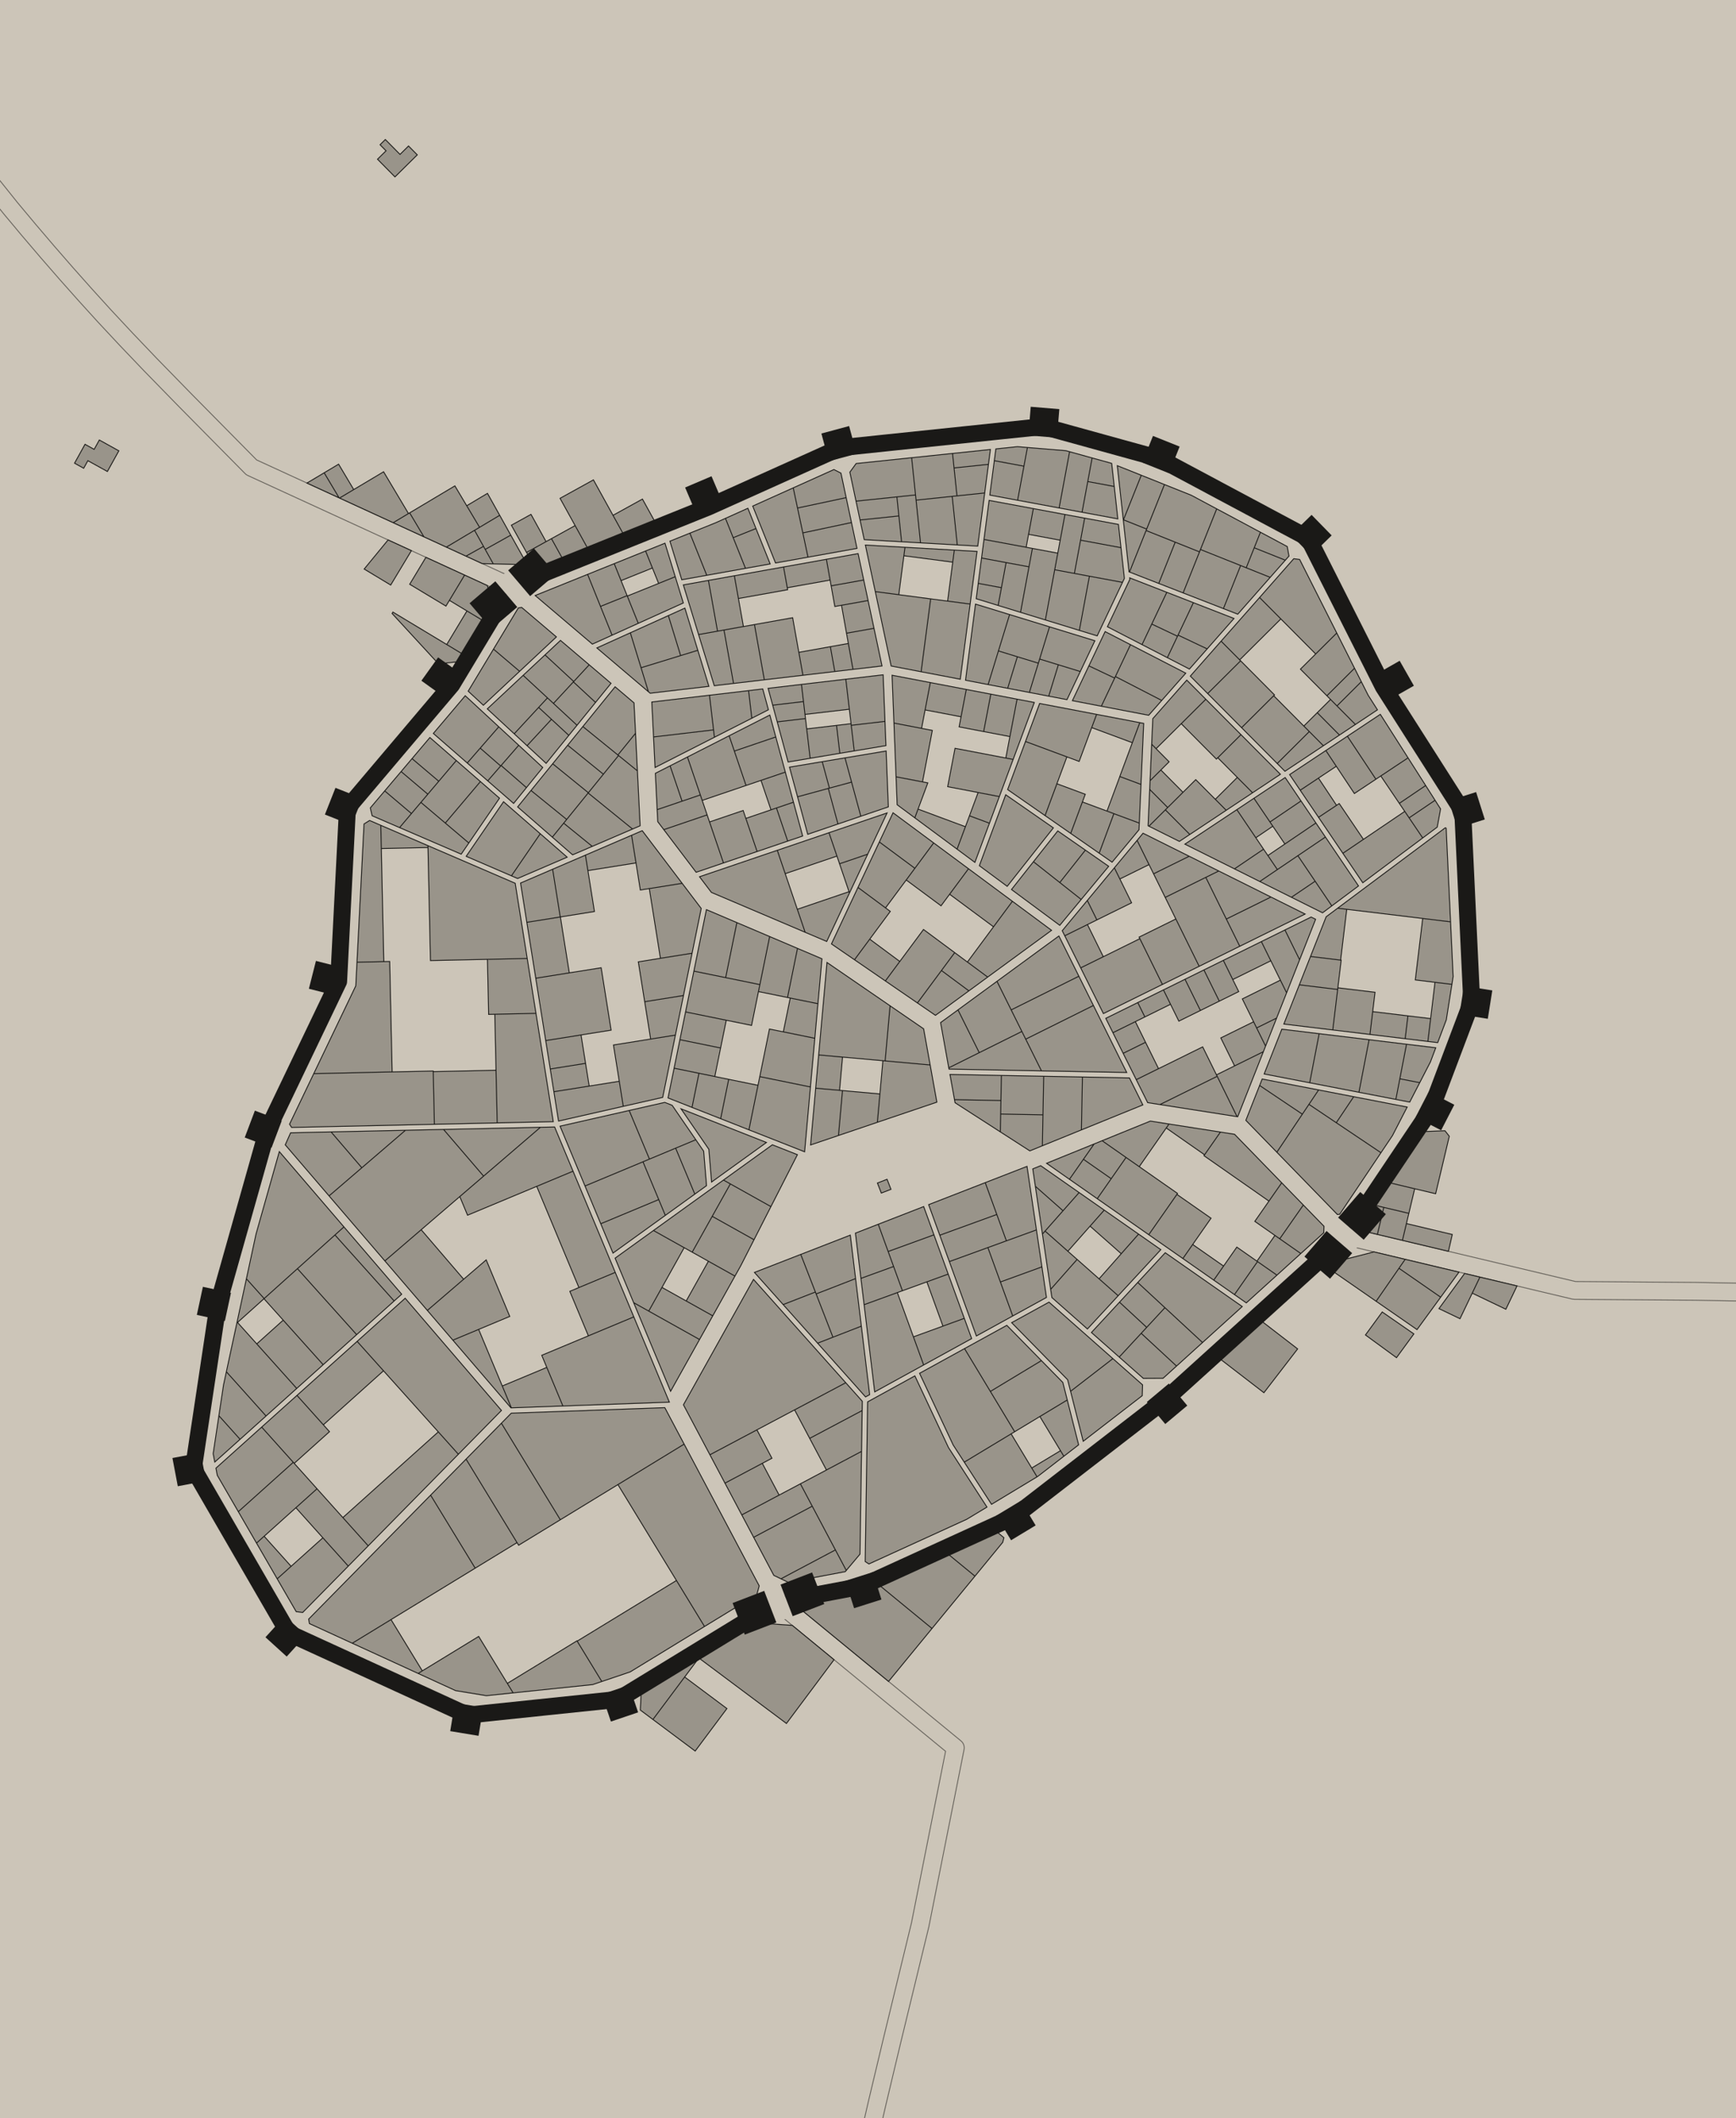 <svg width="194.966" height="237.804" xmlns="http://www.w3.org/2000/svg"><style><![CDATA[@import url("https://fonts.googleapis.com/css?family=Archivo+Narrow:700i");]]><![CDATA[@import url("https://fonts.googleapis.com/css?family=Archivo+Narrow:700");]]></style><rect x="0" y="0" width="194.966" height="237.804" id="background" fill="#CCC5B8"/><g id="map" transform="translate(97.483 118.902)"><g fill="none"><polyline points="-10.123,60.953 9.808,77.317 5.859,97.185 2.668,110.326 1.052,117.101 -0.053,121.891 -1.002,126.156 -1.793,129.897 -2.547,133.598 -3.262,137.262 -3.938,140.887 -4.576,144.473 -5.216,147.962 -5.856,151.353 -6.498,154.646 -7.141,157.841 -7.785,160.939 -8.43,163.938 -9.076,166.84 -9.723,169.644 -10.309,172.582 -10.832,175.652 -11.294,178.856 -11.694,182.194 -12.032,185.664 -12.307,189.268 -12.521,193.005 -12.673,196.876 -12.878,200.837 -13.135,204.888 -13.444,209.029 -13.806,213.261 -14.22,217.583 -14.687,221.995 -15.207,226.498 -15.779,231.091 -16.841,235.54 -18.394,239.845 -20.438,244.007 -22.973,248.024 -25.998,251.898 -29.514,255.628 -33.521,259.214 -38.018,262.656 -42.137,266.723 -45.878,271.414 -49.24,276.729 -52.224,282.669 -55.013,290.288 -57.607,299.586 -60.559,313.728 -65.521,342.205" stroke="#67635C" stroke-width="2.1" stroke-linejoin="round" stroke-linecap="butt"/><polyline points="-10.123,60.953 9.808,77.317 5.859,97.185 2.668,110.326 1.052,117.101 -0.053,121.891 -1.002,126.156 -1.793,129.897 -2.547,133.598 -3.262,137.262 -3.938,140.887 -4.576,144.473 -5.216,147.962 -5.856,151.353 -6.498,154.646 -7.141,157.841 -7.785,160.939 -8.43,163.938 -9.076,166.84 -9.723,169.644 -10.309,172.582 -10.832,175.652 -11.294,178.856 -11.694,182.194 -12.032,185.664 -12.307,189.268 -12.521,193.005 -12.673,196.876 -12.878,200.837 -13.135,204.888 -13.444,209.029 -13.806,213.261 -14.22,217.583 -14.687,221.995 -15.207,226.498 -15.779,231.091 -16.841,235.54 -18.394,239.845 -20.438,244.007 -22.973,248.024 -25.998,251.898 -29.514,255.628 -33.521,259.214 -38.018,262.656 -42.137,266.723 -45.878,271.414 -49.24,276.729 -52.224,282.669 -55.013,290.288 -57.607,299.586 -60.559,313.728 -65.521,342.205" stroke="#CCC5B8" stroke-width="1.9" stroke-linejoin="round" stroke-linecap="round"/></g><g fill="none"><polyline points="-40.106,-53.05 -69.24,-66.431 -76.716,-73.997 -80.575,-77.95 -83.309,-80.813 -85.748,-83.425 -87.893,-85.786 -90.021,-88.178 -92.13,-90.6 -94.223,-93.052 -96.297,-95.533 -98.366,-98.119 -100.428,-100.809 -102.483,-103.603 -104.533,-106.501 -106.576,-109.503 -108.614,-112.609 -110.644,-115.819 -112.669,-119.133 -114.745,-122.382 -116.872,-125.565 -119.051,-128.682 -121.281,-131.734 -123.563,-134.72 -125.895,-137.641 -128.279,-140.496 -130.715,-143.285 -133.155,-146.597 -135.599,-150.431 -138.047,-154.788 -140.5,-159.667 -142.957,-165.068 -145.419,-170.992 -147.884,-177.438 -150.354,-184.406 -153.355,-190.87 -156.887,-196.831 -160.95,-202.288 -165.544,-207.241 -171.508,-212.057 -178.842,-216.736 -190.067,-222.38 -212.737,-232.293" stroke="#67635C" stroke-width="2.1" stroke-linejoin="round" stroke-linecap="butt"/><polyline points="-40.106,-53.05 -69.24,-66.431 -76.716,-73.997 -80.575,-77.95 -83.309,-80.813 -85.748,-83.425 -87.893,-85.786 -90.021,-88.178 -92.13,-90.6 -94.223,-93.052 -96.297,-95.533 -98.366,-98.119 -100.428,-100.809 -102.483,-103.603 -104.533,-106.501 -106.576,-109.503 -108.614,-112.609 -110.644,-115.819 -112.669,-119.133 -114.745,-122.382 -116.872,-125.565 -119.051,-128.682 -121.281,-131.734 -123.563,-134.72 -125.895,-137.641 -128.279,-140.496 -130.715,-143.285 -133.155,-146.597 -135.599,-150.431 -138.047,-154.788 -140.5,-159.667 -142.957,-165.068 -145.419,-170.992 -147.884,-177.438 -150.354,-184.406 -153.355,-190.87 -156.887,-196.831 -160.95,-202.288 -165.544,-207.241 -171.508,-212.057 -178.842,-216.736 -190.067,-222.38 -212.737,-232.293" stroke="#CCC5B8" stroke-width="1.9" stroke-linejoin="round" stroke-linecap="round"/></g><g fill="none"><polyline points="53.678,19.869 79.336,25.97 92.931,26.07 99.957,26.195 104.945,26.376 109.406,26.627 113.341,26.946 117.251,27.337 121.138,27.801 125.002,28.337 128.842,28.945 132.493,29.434 135.956,29.804 139.231,30.055 142.318,30.187 145.215,30.2 147.925,30.094 150.446,29.869 152.779,29.524 155.155,29.302 157.576,29.203 160.04,29.226 162.548,29.371 165.1,29.639 167.696,30.03 170.335,30.542 173.019,31.178 175.762,32.157 178.566,33.48 181.429,35.147 184.353,37.158 187.336,39.512 190.38,42.211 193.483,45.253 196.647,48.639 199.938,51.949 203.358,55.183 206.905,58.341 210.58,61.422 214.384,64.428 218.315,67.357 222.374,70.21 226.561,72.987 230.406,76.267 233.907,80.051 237.066,84.339 239.882,89.13 242.356,94.425 244.486,100.223 246.274,106.525 247.719,113.33 249.944,119.179 252.947,124.07 256.73,128.003 261.292,130.98 267.594,132.893 275.634,133.742 288.293,133.209 314.21,130.333" stroke="#67635C" stroke-width="2.1" stroke-linejoin="round" stroke-linecap="butt"/><polyline points="53.678,19.869 79.336,25.97 92.931,26.07 99.957,26.195 104.945,26.376 109.406,26.627 113.341,26.946 117.251,27.337 121.138,27.801 125.002,28.337 128.842,28.945 132.493,29.434 135.956,29.804 139.231,30.055 142.318,30.187 145.215,30.2 147.925,30.094 150.446,29.869 152.779,29.524 155.155,29.302 157.576,29.203 160.04,29.226 162.548,29.371 165.1,29.639 167.696,30.03 170.335,30.542 173.019,31.178 175.762,32.157 178.566,33.48 181.429,35.147 184.353,37.158 187.336,39.512 190.38,42.211 193.483,45.253 196.647,48.639 199.938,51.949 203.358,55.183 206.905,58.341 210.58,61.422 214.384,64.428 218.315,67.357 222.374,70.21 226.561,72.987 230.406,76.267 233.907,80.051 237.066,84.339 239.882,89.13 242.356,94.425 244.486,100.223 246.274,106.525 247.719,113.33 249.944,119.179 252.947,124.07 256.73,128.003 261.292,130.98 267.594,132.893 275.634,133.742 288.293,133.209 314.21,130.333" stroke="#CCC5B8" stroke-width="1.9" stroke-linejoin="round" stroke-linecap="round"/></g><g fill="#99948A" stroke="#1A1917" stroke-width="0.1"><path d="M -2.864,3.535 L 1.338,3.913 L 1.051,7.096 L -3.317,8.576 Z M -3.317,8.576 L -6.448,9.637 L -5.875,3.265 L -2.864,3.535 Z M -3.195,3.506 L -5.875,3.265 L -5.539,-0.467 L -2.86,-0.226 Z M 1.673,0.182 L 6.98,0.659 L 7.734,4.833 L 1.051,7.096 Z M 1.924,0.204 L -5.539,-0.467 L -4.606,-10.848 L 2.48,-5.985 Z M 2.48,-5.985 L 6.247,-3.4 L 6.98,0.659 L 1.924,0.204 Z"/></g><g fill-rule="nonzero" fill="#99948A" stroke="#1A1917" stroke-width="0.1"><path d="M 2.578,14.618 L 1.496,15.039 L 1.058,13.914 L 2.141,13.493 Z"/></g><g fill="#99948A" stroke="#1A1917" stroke-width="0.1"><path d="M -16.554,-1.248 L -17.207,1.953 L -21.776,1.021 L -21.124,-2.18 Z M -21.124,-2.18 L -20.489,-5.296 L -15.919,-4.365 L -16.554,-1.248 Z M -18.983,1.591 L -15.646,2.271 L -16.547,6.69 L -19.764,5.423 Z M -19.764,5.423 L -22.457,4.361 L -21.776,1.021 L -18.983,1.591 Z M -15.646,2.271 L -12.354,2.942 L -13.373,7.941 L -16.547,6.69 Z M -12.155,1.967 L -11.066,-3.376 L -5.974,-2.337 L -6.465,3.127 Z M -6.465,3.127 L -7.119,10.405 L -13.373,7.941 L -12.155,1.967 Z M -12.143,-8.364 L -13.077,-3.785 L -20.489,-5.296 L -19.555,-9.875 Z M -14.726,-15.325 L -11.043,-13.759 L -12.143,-8.364 L -15.985,-9.147 Z M -15.985,-9.147 L -19.555,-9.875 L -18.147,-16.781 L -14.726,-15.325 Z M -8.734,-6.854 L -5.624,-6.22 L -5.974,-2.337 L -9.508,-3.058 Z M -7.917,-12.43 L -5.171,-11.262 L -5.624,-6.22 L -9.041,-6.917 Z M -9.041,-6.917 L -12.303,-7.582 L -11.043,-13.759 L -7.917,-12.43 Z"/></g><g fill="#99948A" stroke="#1A1917" stroke-width="0.1"><path d="M 1.274,-24.377 L 2.813,-27.653 L 7.377,-24.27 L 5.264,-21.42 Z M 5.264,-21.42 L 1.97,-16.976 L -1.126,-19.271 L 1.274,-24.377 Z M 4.292,-20.109 L 7.377,-24.27 L 11.287,-21.372 L 8.203,-17.211 Z M -1.518,-11.155 L -4.105,-12.93 L -1.126,-19.271 L 2.503,-16.581 Z M 3.572,-10.962 L 1.95,-8.774 L -1.518,-11.155 L 0.194,-13.465 Z M 9.166,-18.509 L 11.287,-21.372 L 16.219,-17.717 L 14.097,-14.854 Z M 16.219,-17.717 L 20.615,-14.458 L 13.442,-9.208 L 11.164,-10.897 Z M 5.55,-6.303 L 1.95,-8.774 L 6.233,-14.552 L 9.738,-11.954 Z M 8.249,-9.945 L 9.738,-11.954 L 13.442,-9.208 L 11.33,-7.662 Z M 11.33,-7.662 L 7.575,-4.914 L 5.55,-6.303 L 8.249,-9.945 Z"/></g><g fill="#99948A" stroke="#1A1917" stroke-width="0.1"><path d="M 23.684,-9.304 L 25.317,-6.019 L 17.712,-2.239 L 16.08,-5.523 Z M 16.08,-5.523 L 14.484,-8.732 L 21.438,-13.821 L 23.684,-9.304 Z M 25.317,-6.019 L 29.058,1.505 L 19.482,1.322 L 17.712,-2.239 Z M 10.105,-5.526 L 14.484,-8.732 L 17.282,-3.104 L 12.493,-0.723 Z M 12.493,-0.723 L 9.07,0.979 L 8.153,-4.098 L 10.105,-5.526 Z M 17.282,-3.104 L 19.482,1.322 L 9.096,1.122 L 9.07,0.979 Z"/><path d="M 9.715,4.552 L 9.205,1.724 L 14.982,1.835 L 14.928,4.652 Z M 14.928,4.652 L 14.86,8.17 L 9.778,4.898 L 9.715,4.552 Z M 19.649,6.258 L 19.583,9.73 L 18.174,10.303 L 14.86,8.17 L 14.899,6.167 Z M 14.899,6.167 L 14.982,1.835 L 19.732,1.927 L 19.649,6.258 Z M 23.968,7.948 L 19.583,9.73 L 19.732,1.927 L 24.082,2.01 Z M 24.082,2.01 L 29.359,2.111 L 30.867,5.143 L 23.968,7.948 Z"/></g><g fill="#99948A" stroke="#1A1917" stroke-width="0.1"><path d="M -1.396,24.642 L -0.748,29.982 L -3.937,31.222 L -5.826,26.364 Z M -5.826,26.364 L -7.552,21.926 L -1.989,19.762 L -1.396,24.642 Z M -5.909,26.15 L -3.937,31.222 L -5.66,31.892 L -9.53,27.558 Z M -9.53,27.558 L -12.753,23.949 L -7.552,21.926 L -5.909,26.15 Z M -0.748,29.982 L 0.185,37.672 L -0.274,37.924 L -5.66,31.892 Z"/><path d="M 2.263,21.6 L 1.151,18.541 L 6.253,16.557 L 7.406,19.729 Z M 7.406,19.729 L 9.008,24.136 L 3.865,26.006 L 2.263,21.6 Z M 2.875,23.283 L 3.865,26.006 L -0.437,27.57 L -0.795,24.618 Z M -0.795,24.618 L -1.411,19.538 L 1.151,18.541 L 2.875,23.283 Z M 6.611,25.007 L 9.008,24.136 L 10.815,29.104 L 8.417,29.976 Z M 10.815,29.104 L 11.641,31.376 L 6.249,34.339 L 5.101,31.182 Z M 6.249,34.339 L 0.752,37.36 L -0.437,27.57 L 3.295,26.213 Z"/><path d="M 16.255,28.839 L 12.173,31.083 L 9.136,22.732 L 13.463,21.159 Z M 14.868,25.022 L 13.463,21.159 L 18.917,19.176 L 19.533,23.326 Z M 19.533,23.326 L 20.042,26.758 L 16.255,28.839 L 14.868,25.022 Z M 13.166,13.868 L 17.858,12.044 L 18.917,19.176 L 15.542,20.403 Z M 14.466,17.443 L 15.542,20.403 L 9.136,22.732 L 8.06,19.773 Z M 8.06,19.773 L 6.812,16.34 L 13.166,13.868 L 14.466,17.443 Z"/></g><g fill="#99948A" stroke="#1A1917" stroke-width="0.1"><path d="M -16.234,13.579 L -10.742,9.622 L -7.928,10.731 L -10.903,16.559 Z M -19.745,21.675 L -24.095,19.243 L -16.234,13.579 L -15.461,14.011 Z M -12.8,20.276 L -14.29,23.195 L -14.941,24.36 L -19.745,21.675 L -17.496,17.651 Z M -17.496,17.651 L -15.461,14.011 L -10.903,16.559 L -12.8,20.276 Z M -17.434,28.821 L -18.92,31.48 L -24.625,28.291 L -23.139,25.632 Z M -17.924,22.693 L -14.941,24.36 L -17.434,28.821 L -20.417,27.154 Z M -24.625,28.291 L -26.318,27.345 L -28.403,22.348 L -24.095,19.243 L -20.646,21.171 Z M -18.92,31.48 L -22.169,37.291 L -26.318,27.345 Z"/><path d="M -30.014,18.485 L -31.783,14.245 L -25.271,11.529 L -23.502,15.769 Z M -23.502,15.769 L -22.762,17.544 L -28.64,21.779 L -30.014,18.485 Z M -19.451,15.158 L -22.762,17.544 L -25.271,11.529 L -21.604,9.999 Z M -21.604,9.999 L -19.339,9.054 L -18.456,10.339 L -18.136,14.21 L -19.451,15.158 Z M -26.821,5.768 L -22.825,4.861 L -21.995,5.188 L -19.339,9.054 L -24.545,11.226 Z M -24.545,11.226 L -31.783,14.245 L -34.584,7.531 L -26.821,5.768 Z"/><path d="M -17.871,10.13 L -20.997,5.582 L -11.406,9.361 L -17.568,13.801 Z"/></g><g fill="#99948A" stroke="#1A1917" stroke-width="0.1"><path d="M -36.195,-2.078 L -37.313,-9.081 L -29.969,-10.254 L -28.851,-3.251 Z M -35.685,1.111 L -36.195,-2.078 L -32.23,-2.711 L -31.721,0.478 Z M -31.721,0.478 L -31.313,3.029 L -35.278,3.662 L -35.685,1.111 Z M -27.934,2.49 L -27.485,5.304 L -34.752,6.954 L -35.278,3.662 Z M -21.631,-2.694 L -23.057,4.298 L -27.485,5.304 L -28.585,-1.584 Z M -25.08,-6.443 L -25.795,-10.92 L -19.758,-11.885 L -20.725,-7.138 Z M -20.725,-7.138 L -21.631,-2.694 L -24.41,-2.251 L -25.08,-6.443 Z M -33.547,-9.682 L -37.313,-9.081 L -38.315,-15.356 L -34.549,-15.958 Z M -34.562,-15.956 L -38.315,-15.356 L -39.019,-19.766 L -35.418,-21.315 Z M -35.418,-21.315 L -31.735,-22.899 L -30.724,-16.569 L -34.562,-15.956 Z M -24.562,-19.144 L -20.872,-19.734 L -18.732,-16.915 L -19.758,-11.885 L -23.312,-11.317 Z M -26.551,-25.129 L -25.355,-25.643 L -20.872,-19.734 L -25.57,-18.983 Z M -31.458,-21.162 L -31.735,-22.899 L -26.551,-25.129 L -26.055,-22.024 Z"/></g><g fill="#99948A" stroke="#1A1917" stroke-width="0.1"><path d="M -7.059,-14.238 L -17.589,-18.717 L -18.921,-20.471 L -10.189,-23.441 Z M -2.13,-18.795 L -2.08,-18.65 L -4.637,-13.208 L -7.059,-14.238 L -7.937,-16.82 Z M -9.297,-20.818 L -10.189,-23.441 L -4.381,-25.416 L -3.489,-22.793 Z M -3.195,-21.928 L -4.381,-25.416 L 2.142,-27.635 L -0.035,-23.003 Z M -0.035,-23.003 L -2.08,-18.65 L -3.195,-21.928 Z"/><path d="M -24.084,-36.167 L -24.279,-40.089 L -17.803,-40.85 L -17.346,-36.959 Z M -17.346,-36.959 L -17.248,-36.132 L -23.914,-32.738 L -24.084,-36.167 Z M -13.048,-38.27 L -17.248,-36.132 L -17.803,-40.85 L -13.412,-41.367 Z M -13.412,-41.367 L -11.82,-41.554 L -11.186,-39.218 L -13.048,-38.27 Z"/><path d="M -14.02,-27.908 L -12.454,-23.304 L -16.232,-22.019 L -17.798,-26.623 Z M -12.018,-31.29 L -9.286,-32.219 L -8.369,-28.842 L -10.894,-27.983 Z M -9.018,-24.473 L -12.454,-23.304 L -13.719,-27.022 L -10.282,-28.191 Z M -10.282,-28.191 L -8.369,-28.842 L -7.338,-25.044 L -9.018,-24.473 Z M -10.357,-36.166 L -9.286,-32.219 L -13.698,-30.718 L -15.012,-34.582 Z M -15.012,-34.582 L -15.596,-36.3 L -11.025,-38.627 L -10.357,-36.166 Z M -13.698,-30.718 L -18.621,-29.044 L -20.278,-33.916 L -15.596,-36.3 Z M -18.067,-27.416 L -16.232,-22.019 L -19.303,-20.975 L -22.934,-25.761 Z M -22.227,-32.924 L -20.278,-33.916 L -18.829,-29.655 L -20.879,-28.957 Z M -20.879,-28.957 L -23.679,-28.005 L -23.881,-32.082 L -22.227,-32.924 Z M -18.829,-29.655 L -18.067,-27.416 L -22.934,-25.761 L -23.612,-26.655 L -23.679,-28.005 Z"/><path d="M -4.458,-30.387 L -1.845,-31.097 L -0.805,-27.266 L -3.373,-26.393 Z M -3.373,-26.393 L -6.768,-25.238 L -7.912,-29.449 L -4.458,-30.387 Z M -5.14,-33.39 L -2.584,-33.817 L -1.845,-31.097 L -4.334,-30.421 Z M -4.334,-30.421 L -7.912,-29.449 L -8.815,-32.775 L -5.14,-33.39 Z M -2.584,-33.817 L 2.037,-34.589 L 2.283,-28.316 L -0.805,-27.266 Z"/><path d="M -7.246,-40.139 L -7.021,-38.232 L -10.195,-37.859 L -10.704,-39.732 Z M -10.704,-39.732 L -11.218,-41.625 L -7.472,-42.065 L -7.246,-40.139 Z M -7.021,-38.232 L -6.497,-33.771 L -8.973,-33.357 L -10.195,-37.859 Z M -7.076,-38.695 L -7.472,-42.065 L -2.492,-42.65 L -2.096,-39.281 Z M -3.164,-34.328 L -6.497,-33.771 L -6.885,-37.069 L -3.533,-37.463 Z M -3.533,-37.463 L -1.905,-37.655 L -1.545,-34.599 L -3.164,-34.328 Z M -1.883,-37.471 L -2.492,-42.65 L 1.7,-43.143 L 1.906,-37.916 Z M 1.906,-37.916 L 2.013,-35.193 L -1.545,-34.599 L -1.883,-37.471 Z"/></g><g fill="#99948A" stroke="#1A1917" stroke-width="0.1"><path d="M 6.12,-31.124 L 3.151,-31.692 L 2.914,-37.725 L 7.224,-36.901 Z M 6.016,-37.132 L 2.914,-37.725 L 2.703,-43.094 L 6.999,-42.272 Z M 6.412,-39.202 L 6.999,-42.272 L 11.037,-41.5 L 10.45,-38.43 Z M 16.3,-33.644 L 14.75,-29.474 L 8.95,-30.583 L 9.774,-34.892 Z M 16.74,-40.409 L 18.677,-40.039 L 16.3,-33.644 L 15.477,-33.801 Z M 13.793,-40.973 L 16.74,-40.409 L 15.937,-36.209 L 12.99,-36.773 Z M 12.99,-36.773 L 10.234,-37.3 L 11.037,-41.5 L 13.793,-40.973 Z M 10.94,-26.09 L 10.003,-23.569 L 5.257,-27.086 L 5.622,-28.066 Z M 11.396,-27.317 L 12.367,-29.929 L 14.75,-29.474 L 13.639,-26.483 Z M 13.639,-26.483 L 12.004,-22.085 L 10.003,-23.569 L 11.396,-27.317 Z M 5.257,-27.086 L 3.275,-28.555 L 3.151,-31.692 L 6.716,-31.01 Z"/><path d="M 15.633,-19.396 L 12.506,-21.713 L 15.466,-29.678 L 20.818,-25.96 Z"/><path d="M 23.944,-17.923 L 21.536,-15.02 L 16.115,-19.038 L 18.581,-22.16 Z M 24.414,-23.462 L 27.03,-21.644 L 23.944,-17.923 L 21.539,-19.823 Z M 21.539,-19.823 L 18.581,-22.16 L 21.312,-25.617 L 24.414,-23.462 Z"/><path d="M 19.886,-27.338 L 15.682,-30.258 L 17.689,-35.658 L 22.336,-33.931 Z M 24.399,-29.731 L 22.766,-25.337 L 19.886,-27.338 L 21.215,-30.914 Z M 28.282,-31.721 L 30.659,-30.838 L 30.468,-26.495 L 26.841,-27.843 Z M 25.963,-23.116 L 22.766,-25.337 L 24.079,-28.87 L 27.614,-27.556 Z M 27.614,-27.556 L 30.468,-26.495 L 30.435,-25.749 L 27.414,-22.108 L 25.963,-23.116 Z M 30.524,-37.773 L 30.962,-37.69 L 30.659,-30.838 L 28.276,-31.724 Z M 25.123,-37.217 L 25.675,-38.701 L 30.524,-37.773 L 29.687,-35.521 Z M 23.712,-33.42 L 17.689,-35.658 L 19.275,-39.925 L 25.675,-38.701 Z"/></g><g fill="#99948A" stroke="#1A1917" stroke-width="0.1"><path d="M 41.157,26.439 L 38.831,24.814 L 41.421,21.107 L 43.747,22.732 Z M 43.747,22.732 L 45.927,24.255 L 42.487,27.368 L 41.157,26.439 Z M 45.701,19.795 L 48.609,21.827 L 45.927,24.255 L 43.681,22.686 Z M 46.242,20.173 L 43.441,18.216 L 46.465,13.887 L 48.891,16.382 Z M 48.891,16.382 L 51.211,18.767 L 51.188,19.492 L 48.609,21.827 L 46.242,20.173 Z M 35.362,22.39 L 31.531,19.714 L 34.693,15.188 L 38.524,17.864 Z M 39.934,23.235 L 38.831,24.814 L 35.362,22.39 L 36.465,20.811 Z M 37.729,10.841 L 39.581,8.191 L 41.167,8.439 L 46.465,13.887 L 45.03,15.942 Z M 28.981,11.041 L 34.766,15.083 L 31.531,19.714 L 25.746,15.672 Z M 27.315,13.426 L 25.746,15.672 L 22.625,13.492 L 24.194,11.246 Z M 24.194,11.246 L 25.396,9.526 L 26.291,9.162 L 28.981,11.041 L 27.315,13.426 Z M 22.625,13.492 L 20.056,11.697 L 25.396,9.526 Z M 33.494,7.734 L 33.806,7.287 L 39.581,8.191 L 37.799,10.741 Z M 30.461,12.075 L 26.291,9.162 L 31.711,6.959 L 33.806,7.287 Z"/><path d="M 23.485,22.489 L 28.097,26.566 L 24.643,30.297 L 20.651,26.768 L 20.514,25.85 Z M 20.514,25.85 L 19.592,19.641 L 19.886,19.308 L 23.485,22.489 Z M 30.388,19.647 L 32.886,21.393 L 28.097,26.566 L 25.95,24.668 Z M 24.939,18.753 L 26.531,16.952 L 30.388,19.647 L 28.442,21.849 Z M 22.447,21.572 L 19.886,19.308 L 23.71,14.982 L 26.531,16.952 Z M 18.796,14.277 L 18.506,12.327 L 19.394,11.966 L 23.71,14.982 L 21.905,17.025 Z M 21.905,17.025 L 19.592,19.641 L 18.796,14.277 Z"/><path d="M 28.245,27.289 L 30.292,25.078 L 33.347,27.907 L 31.3,30.118 Z M 31.3,30.118 L 28.213,33.452 L 25.093,30.694 L 28.245,27.289 Z M 30.682,30.785 L 33.347,27.907 L 37.572,31.818 L 34.652,34.461 Z M 34.652,34.461 L 33.136,35.833 L 30.922,35.846 L 28.213,33.452 L 30.682,30.785 Z M 30.292,25.078 L 33.383,21.739 L 42.031,27.781 L 37.572,31.818 Z"/></g><g fill="#99948A" stroke="#1A1917" stroke-width="0.1"><path d="M 41.751,-12.665 L 37.193,-10.417 L 33.378,-18.154 L 37.936,-20.402 Z M 45.256,-18.196 L 49.091,-16.284 L 41.751,-12.665 L 40.243,-15.724 Z M 40.243,-15.724 L 37.936,-20.402 L 39.392,-21.119 L 45.256,-18.196 Z M 36.072,-22.774 L 39.392,-21.119 L 33.378,-18.154 L 32.073,-20.801 Z M 32.073,-20.801 L 30.222,-24.554 L 30.889,-25.358 L 36.072,-22.774 Z M 28.285,-20.221 L 27.668,-21.473 L 30.222,-24.554 L 31.562,-21.837 Z M 24.629,-17.81 L 27.668,-21.473 L 29.603,-17.548 L 25.706,-15.626 Z M 25.706,-15.626 L 22.096,-13.846 L 21.814,-14.414 L 24.629,-17.81 Z M 30.532,-13.519 L 33.065,-8.381 L 26.438,-5.113 L 23.888,-10.242 Z M 26.426,-11.494 L 23.888,-10.242 L 22.096,-13.846 L 24.646,-15.104 Z M 34.573,-15.73 L 37.193,-10.417 L 33.065,-8.381 L 30.445,-13.694 Z"/><path d="M 39.454,-6.504 L 37.331,-5.457 L 35.602,-8.963 L 37.725,-10.01 Z M 37.725,-10.01 L 39.906,-11.085 L 41.635,-7.579 L 39.454,-6.504 Z M 37.331,-5.457 L 34.91,-4.263 L 33.181,-7.769 L 35.602,-8.963 Z M 31.17,-1.887 L 32.63,1.073 L 30.127,2.307 L 28.657,-0.648 Z M 28.657,-0.648 L 27.506,-2.964 L 30.026,-4.206 L 31.17,-1.887 Z M 31.093,-4.732 L 27.506,-2.964 L 26.705,-4.576 L 30.297,-6.347 Z M 30.297,-6.347 L 33.181,-7.769 L 33.977,-6.155 L 31.093,-4.732 Z M 32.786,5.103 L 31.409,4.887 L 30.127,2.307 L 37.587,-1.372 L 39.217,1.932 Z M 39.217,1.932 L 41.449,6.459 L 32.786,5.103 Z M 39.623,-2.376 L 43.305,-4.191 L 44.651,-1.462 L 44.402,-0.83 L 41.171,0.763 Z M 44.402,-0.83 L 41.521,6.47 L 41.449,6.459 L 39.135,1.767 Z M 40.967,-8.933 L 39.906,-11.085 L 44.178,-13.192 L 45.24,-11.039 Z M 43.646,-3.499 L 42.041,-6.756 L 46.314,-8.863 L 47.013,-7.445 L 45.892,-4.607 Z M 45.892,-4.607 L 44.651,-1.462 L 43.646,-3.499 Z M 48.474,-11.15 L 47.013,-7.445 L 44.178,-13.192 L 46.824,-14.497 Z M 46.824,-14.497 L 49.766,-15.948 L 50.269,-15.697 L 48.474,-11.15 Z"/></g><g fill="#99948A" stroke="#1A1917" stroke-width="0.1"><path d="M 9.04,43.615 L 13.359,50.293 L 11.086,51.664 L 0.102,56.679 L -0.315,56.406 L -0.041,38.481 L 5.264,35.565 Z"/><path d="M 27.502,33.625 L 30.838,36.573 L 30.798,37.786 L 24.171,42.905 L 22.751,37.295 Z M 22.751,37.295 L 22.422,35.998 L 16.135,29.59 L 20.329,27.285 L 27.502,33.625 Z"/><path d="M 21.618,43.961 L 21.996,44.586 L 19.068,46.847 L 18.985,46.897 L 18.389,45.909 Z M 19.303,40.125 L 22.378,38.269 L 23.654,43.305 L 21.996,44.586 Z M 18.985,46.897 L 13.873,49.983 L 10.812,45.249 L 16.074,42.073 Z M 19.475,33.85 L 21.881,36.302 L 22.378,38.269 L 16.472,41.833 L 13.743,37.31 Z M 13.743,37.31 L 10.84,32.5 L 15.589,29.89 L 19.475,33.85 Z M 16.472,41.833 L 10.812,45.249 L 9.566,43.323 L 5.791,35.275 L 10.84,32.5 Z"/></g><g fill="#99948A" stroke="#1A1917" stroke-width="0.1"><path d="M -44.973,17.526 L -45.846,15.433 L -36.787,7.656 L -35.196,7.621 L -33.126,12.584 Z M -37.206,14.286 L -33.126,12.584 L -28.386,23.946 L -32.467,25.648 Z M -45.41,24.713 L -49.489,28.215 L -54.26,22.657 L -50.181,19.155 Z M -42.88,22.541 L -40.233,28.888 L -46.623,31.554 L -49.489,28.215 Z M -33.487,26.073 L -28.386,23.946 L -26.302,28.941 L -31.403,31.069 Z M -26.302,28.941 L -22.309,38.513 L -34.266,38.944 L -36.64,33.253 Z M -36.073,34.613 L -34.266,38.944 L -40.051,39.152 L -41.075,36.7 Z M -40.051,39.152 L -40.098,39.154 L -46.623,31.554 L -43.726,30.345 Z M -56.847,12.199 L -60.527,15.358 L -65.448,9.625 L -64.845,8.274 L -60.302,8.174 Z M -60.302,8.174 L -51.945,7.99 L -56.847,12.199 Z M -51.945,7.99 L -47.67,7.896 L -43.171,13.137 L -54.26,22.657 L -60.527,15.358 Z M -47.67,7.896 L -36.787,7.656 L -43.171,13.137 Z"/></g><g fill="#99948A" stroke="#1A1917" stroke-width="0.1"><path d="M -0.656,39.455 L -0.726,44.041 L -4.667,46.13 L -6.549,42.578 Z M -6.549,42.578 L -8.244,39.38 L -2.497,36.334 L -0.64,38.414 L -0.656,39.455 Z M -16.065,47.605 L -17.754,44.42 L -12.477,41.623 L -10.789,44.809 Z M -9.982,48.947 L -14.176,51.17 L -16.065,47.605 L -11.871,45.382 Z M -9.777,58.345 L -10.578,57.96 L -12.844,53.684 L -6.261,50.195 L -3.66,55.103 Z M -3.66,55.103 L -2.44,57.405 L -2.556,57.543 L -8.943,58.746 L -9.777,58.345 Z M -12.844,53.684 L -14.176,51.17 L -7.594,47.681 L -6.261,50.195 Z M -7.594,47.681 L -0.726,44.041 L -0.902,55.579 L -2.44,57.405 Z M -17.754,44.42 L -20.727,38.81 L -12.858,24.733 L -2.497,36.334 Z"/></g><g fill="#99948A" stroke="#1A1917" stroke-width="0.1"><path d="M -48.83,1.338 L -48.698,7.319 L -64.732,7.672 L -64.966,7.309 L -62.247,1.633 Z M -53.443,1.439 L -62.247,1.633 L -57.525,-8.223 L -57.39,-10.878 L -53.717,-10.959 Z M -42.74,-11.201 L -38.275,-11.299 L -37.291,-5.137 L -42.604,-5.02 Z M -41.775,1.251 L -41.645,7.163 L -48.698,7.319 L -48.829,1.406 Z M -41.913,-5.036 L -37.291,-5.137 L -35.348,7.025 L -41.645,7.163 Z M -49.423,-23.964 L -39.623,-19.74 L -38.275,-11.299 L -49.139,-11.06 Z M -54.659,-23.637 L -54.716,-26.246 L -49.423,-23.964 L -49.419,-23.752 Z M -54.379,-10.945 L -57.39,-10.878 L -56.599,-26.401 L -55.975,-26.789 L -54.716,-26.246 Z"/></g><g fill="#99948A" stroke="#1A1917" stroke-width="0.1"><path d="M -54.277,-30.11 L -52.438,-32.283 L -49.435,-29.74 L -51.275,-27.568 Z M -51.275,-27.568 L -52.609,-25.991 L -55.688,-27.319 L -55.895,-28.199 L -54.277,-30.11 Z M -48.205,-31.193 L -49.435,-29.74 L -52.438,-32.283 L -51.208,-33.735 Z M -51.208,-33.735 L -49.204,-36.103 L -46.237,-33.518 L -48.205,-31.193 Z M -44.83,-24.262 L -45.688,-23.008 L -52.609,-25.991 L -50.214,-28.82 Z M -43.529,-31.158 L -41.386,-29.291 L -44.83,-24.262 L -47.473,-26.5 Z M -47.473,-26.5 L -50.214,-28.82 L -46.237,-33.518 L -43.529,-31.158 Z"/><path d="M -40.045,-20.575 L -45.127,-22.766 L -40.931,-28.894 L -36.808,-25.302 Z M -36.808,-25.302 L -33.787,-22.67 L -39.352,-20.276 L -40.045,-20.575 Z"/><path d="M -42.06,-46.027 L -39.273,-50.653 L -38.901,-50.714 L -34.996,-47.397 L -39.126,-43.535 Z M -39.126,-43.535 L -43.197,-39.727 L -44.903,-41.306 L -42.06,-46.027 Z"/><path d="M -39.732,-36.52 L -42.755,-39.318 L -38.731,-43.082 L -35.998,-40.553 Z M -35.547,-38.148 L -33.6,-36.345 L -36.149,-33.204 L -38.29,-35.185 Z M -38.29,-35.185 L -39.732,-36.52 L -36.989,-39.482 L -35.547,-38.148 Z M -36.989,-39.482 L -35.998,-40.553 L -32.679,-37.48 L -33.6,-36.345 Z M -30.599,-40.043 L -32.679,-37.48 L -35.325,-39.93 L -33.088,-42.347 Z M -33.088,-42.347 L -31.311,-44.267 L -28.861,-42.186 L -30.599,-40.043 Z M -36.276,-45.378 L -34.536,-47.006 L -31.311,-44.267 L -33.048,-42.39 Z M -33.048,-42.39 L -35.325,-39.93 L -38.731,-43.082 L -36.276,-45.378 Z"/><path d="M -38.36,-30.48 L -39.8,-28.705 L -42.708,-31.238 L -41.207,-32.961 Z M -41.207,-32.961 L -39.226,-35.234 L -36.528,-32.737 L -38.36,-30.48 Z M -41.253,-32.908 L -42.708,-31.238 L -45.007,-33.242 L -43.553,-34.912 Z M -43.553,-34.912 L -41.466,-37.307 L -39.226,-35.234 L -41.253,-32.908 Z M -45.007,-33.242 L -48.816,-36.561 L -45.233,-40.794 L -41.466,-37.307 Z"/><path d="M -29.719,-31.983 L -31.406,-29.904 L -35.414,-33.157 L -33.728,-35.235 Z M -33.728,-35.235 L -32.025,-37.334 L -28.016,-34.081 L -29.719,-31.983 Z M -37.849,-30.157 L -35.414,-33.157 L -31.406,-29.904 L -33.84,-26.904 Z M -33.84,-26.904 L -35.453,-24.917 L -39.347,-28.31 L -37.849,-30.157 Z M -31.43,-29.875 L -28.016,-34.081 L -25.898,-32.362 L -25.592,-26.194 L -26.443,-25.828 Z M -34.179,-26.487 L -31.43,-29.875 L -26.443,-25.828 L -30.968,-23.882 Z M -30.968,-23.882 L -33.176,-22.933 L -35.453,-24.917 L -34.179,-26.487 Z M -28.088,-34.14 L -32.025,-37.334 L -28.403,-41.797 L -26.277,-39.991 L -26.107,-36.581 Z M -26.107,-36.581 L -25.898,-32.362 L -28.088,-34.14 Z"/></g><g fill="#99948A" stroke="#1A1917" stroke-width="0.1"><path d="M 24.806,-44.147 L 26.63,-47.996 L 29.479,-46.527 L 27.702,-42.775 Z M 27.702,-42.775 L 26.206,-39.617 L 22.955,-40.239 L 24.806,-44.147 Z M 27.784,-42.948 L 29.479,-46.527 L 35.688,-43.326 L 32.989,-40.265 Z M 32.989,-40.265 L 31.522,-38.601 L 26.206,-39.617 L 27.784,-42.948 Z"/><path d="M 30.776,-46.533 L 26.887,-48.539 L 29.409,-53.863 L 29.391,-54.027 L 33.558,-52.406 Z M 31.87,-48.842 L 33.558,-52.406 L 36.544,-51.243 L 34.759,-47.473 Z M 34.759,-47.473 L 33.619,-45.068 L 30.776,-46.533 L 31.87,-48.842 Z M 38.092,-46.053 L 36.097,-43.79 L 33.619,-45.068 L 34.82,-47.603 Z M 34.82,-47.603 L 36.544,-51.243 L 41.103,-49.469 L 38.092,-46.053 Z"/><path d="M 28.692,-60.546 L 28.67,-60.555 L 28,-66.622 L 30.691,-65.547 Z M 30.691,-65.547 L 33.295,-64.506 L 31.297,-59.505 L 28.692,-60.546 Z M 31.297,-59.505 L 29.369,-54.68 L 29.316,-54.7 L 28.67,-60.555 Z M 34.503,-58.035 L 37.231,-56.944 L 35.39,-52.336 L 32.652,-53.402 Z M 32.652,-53.402 L 29.369,-54.68 L 31.232,-59.342 L 34.503,-58.035 Z M 31.232,-59.342 L 33.295,-64.506 L 36.297,-63.307 L 39.162,-61.776 L 37.231,-56.944 Z M 39.917,-50.575 L 35.39,-52.336 L 37.339,-57.213 L 41.849,-55.411 Z M 41.849,-55.411 L 45.171,-54.084 L 41.526,-49.949 L 39.917,-50.575 Z M 46.869,-56.01 L 45.171,-54.084 L 42.478,-55.16 L 43.376,-57.406 Z M 43.376,-57.406 L 44.073,-59.152 L 47.083,-57.543 L 47.277,-56.472 L 46.869,-56.01 Z M 42.478,-55.16 L 37.339,-57.213 L 39.162,-61.776 L 44.073,-59.152 Z"/><path d="M -1.345,-62.638 L -2.038,-65.892 L -1.332,-66.864 L 4.901,-67.515 L 5.338,-63.335 Z M -0.894,-60.522 L -1.345,-62.638 L 3.245,-63.117 L 3.468,-60.978 Z M 3.468,-60.978 L 3.771,-58.08 L -0.424,-58.318 L -0.894,-60.522 Z M 3.245,-63.117 L 5.338,-63.335 L 5.899,-57.959 L 3.771,-58.08 Z M 9.992,-63.232 L 5.398,-62.752 L 4.901,-67.515 L 9.494,-67.995 Z M 13.527,-66.771 L 13.105,-63.557 L 9.992,-63.232 L 9.664,-66.367 Z M 9.664,-66.367 L 9.494,-67.995 L 13.745,-68.439 L 13.527,-66.771 Z M 10.026,-57.724 L 5.899,-57.959 L 5.398,-62.752 L 9.456,-63.176 Z M 9.456,-63.176 L 13.105,-63.557 L 12.323,-57.593 L 10.026,-57.724 Z"/><path d="M 9.693,-57.142 L 12.245,-56.997 L 11.47,-51.087 L 8.942,-51.419 Z M 4.029,-56.509 L 4.154,-57.457 L 9.693,-57.142 L 9.515,-55.789 Z M 3.456,-52.138 L 0.819,-52.484 L -0.295,-57.71 L 4.154,-57.457 Z M 7.038,-51.668 L 11.47,-51.087 L 10.363,-42.647 L 5.965,-43.488 Z M 5.965,-43.488 L 2.599,-44.132 L 0.819,-52.484 L 7.038,-51.668 Z"/><path d="M 18.031,-58.915 L 18.568,-61.802 L 22.121,-61.142 L 21.585,-58.254 Z M 17.761,-57.462 L 13.026,-58.342 L 13.601,-62.725 L 18.568,-61.802 Z M 18.464,-57.332 L 21.315,-56.802 L 19.921,-49.301 L 17.131,-50.157 Z M 12.753,-56.256 L 13.026,-58.342 L 18.464,-57.332 L 18.08,-55.266 Z M 12.379,-53.409 L 12.753,-56.256 L 15.509,-55.743 L 14.985,-52.924 Z M 14.985,-52.924 L 14.615,-50.929 L 12.153,-51.685 L 12.379,-53.409 Z M 15.509,-55.743 L 18.08,-55.266 L 17.131,-50.157 L 14.615,-50.929 Z M 23.18,-54.526 L 20.968,-54.937 L 22.121,-61.142 L 24.333,-60.731 Z M 28.413,-57.416 L 28.794,-53.967 L 28.583,-53.522 L 23.18,-54.526 L 23.873,-58.26 Z M 23.873,-58.26 L 24.333,-60.731 L 28.125,-60.026 L 28.413,-57.416 Z M 23.736,-48.13 L 19.921,-49.301 L 20.968,-54.937 L 24.866,-54.213 Z M 24.866,-54.213 L 28.583,-53.522 L 25.738,-47.515 L 23.736,-48.13 Z"/><path d="M 13.49,-42.049 L 10.953,-42.534 L 12.074,-51.081 L 15.901,-49.907 Z M 16.773,-45.172 L 19.132,-44.448 L 18.124,-41.163 L 15.686,-41.629 Z M 15.686,-41.629 L 13.49,-42.049 L 14.648,-45.824 L 16.773,-45.172 Z M 14.648,-45.824 L 15.901,-49.907 L 20.385,-48.531 L 19.132,-44.448 Z M 19.275,-44.914 L 20.385,-48.531 L 25.479,-46.967 L 23.842,-43.513 Z M 20.297,-40.747 L 18.124,-41.163 L 19.275,-44.914 L 21.378,-44.269 Z M 21.378,-44.269 L 23.842,-43.513 L 22.347,-40.355 L 20.297,-40.747 Z"/><path d="M 27.655,-64.287 L 28.056,-60.649 L 24.04,-61.395 L 24.68,-64.84 Z M 24.68,-64.84 L 25.172,-67.49 L 27.3,-66.902 L 27.369,-66.875 L 27.655,-64.287 Z M 24.04,-61.395 L 21.466,-61.874 L 22.64,-68.19 L 25.172,-67.49 Z M 17.903,-68.664 L 22.22,-68.306 L 22.64,-68.19 L 21.466,-61.874 L 16.802,-62.74 Z M 17.513,-66.565 L 16.802,-62.74 L 13.679,-63.321 L 14.186,-67.183 Z M 14.186,-67.183 L 14.359,-68.503 L 16.785,-68.756 L 17.903,-68.664 L 17.513,-66.565 Z"/></g><g fill="#99948A" stroke="#1A1917" stroke-width="0.1"><path d="M 50.305,-26.507 L 51.372,-24.93 L 45.975,-21.278 L 44.908,-22.855 Z M 45.144,-26.621 L 43.343,-29.281 L 46.851,-31.61 L 48.631,-28.98 Z M 48.631,-28.98 L 50.305,-26.507 L 46.818,-24.147 L 45.144,-26.621 Z M 43.556,-24.853 L 41.422,-28.005 L 43.343,-29.281 L 45.465,-26.145 Z M 41.157,-21.357 L 35.589,-24.132 L 41.422,-28.005 L 44.425,-23.568 Z M 44.425,-23.568 L 45.975,-21.278 L 43.998,-19.94 L 41.157,-21.357 Z M 48.277,-22.836 L 51.372,-24.93 L 55.087,-19.44 L 52.09,-17.202 Z M 47.554,-18.168 L 43.998,-19.94 L 48.277,-22.836 L 50.217,-19.97 Z M 50.217,-19.97 L 52.09,-17.202 L 51.05,-16.425 L 47.554,-18.168 Z"/><path d="M 53.837,-36.248 L 57.538,-38.706 L 60.652,-33.82 L 57.041,-31.422 Z M 51.419,-34.643 L 53.837,-36.248 L 57.041,-31.422 L 54.623,-29.817 Z M 52.623,-28.489 L 50.598,-27.144 L 48.54,-30.184 L 50.592,-31.547 Z M 48.54,-30.184 L 47.351,-31.942 L 51.419,-34.643 L 52.592,-32.875 Z M 60.282,-27.809 L 62.299,-24.828 L 55.568,-19.799 L 53.331,-23.105 Z M 55.642,-24.669 L 53.331,-23.105 L 50.598,-27.144 L 52.923,-28.688 Z M 60.772,-27.084 L 59.671,-28.711 L 62.631,-30.714 L 63.687,-29.057 Z M 63.687,-29.057 L 64.304,-28.09 L 63.93,-26.046 L 62.299,-24.828 L 60.772,-27.084 Z M 59.671,-28.711 L 57.59,-31.787 L 60.652,-33.82 L 62.631,-30.714 Z"/><path d="M 45.956,-33.186 L 41.957,-37.208 L 45.563,-40.794 L 49.562,-36.772 Z M 49.562,-36.772 L 51.144,-35.18 L 46.825,-32.313 L 45.956,-33.186 Z M 50.455,-38.892 L 51.948,-40.376 L 54.74,-37.568 L 52.951,-36.381 Z M 52.951,-36.381 L 51.144,-35.18 L 48.946,-37.391 L 50.455,-38.892 Z M 51.536,-40.791 L 48.565,-43.779 L 52.645,-47.836 L 54.642,-43.88 Z M 55.404,-42.37 L 56.172,-40.849 L 57.215,-39.212 L 54.74,-37.568 L 52.669,-39.651 Z M 52.669,-39.651 L 51.536,-40.791 L 54.642,-43.88 L 55.404,-42.37 Z M 41.848,-44.714 L 45.655,-40.885 L 41.957,-37.208 L 38.15,-41.037 Z M 38.15,-41.037 L 36.199,-42.999 L 39.655,-46.92 L 41.848,-44.714 Z M 41.743,-44.82 L 39.655,-46.92 L 43.977,-51.822 L 46.367,-49.418 Z M 43.977,-51.822 L 47.816,-56.177 L 48.478,-56.092 L 52.645,-47.836 L 50.279,-45.483 Z"/><path d="M 35.179,-37.655 L 37.939,-40.399 L 41.889,-36.426 L 39.129,-33.682 Z M 32.356,-34.848 L 31.859,-35.348 L 31.986,-38.22 L 35.802,-42.548 L 37.939,-40.399 Z M 31.679,-31.254 L 31.859,-35.348 L 33.816,-33.379 Z M 35.379,-29.953 L 33.658,-28.243 L 31.635,-30.278 L 31.679,-31.254 L 32.889,-32.458 Z M 33.658,-28.243 L 31.549,-26.146 L 31.455,-26.193 L 31.635,-30.278 Z M 33.396,-27.982 L 36.808,-31.375 L 40.23,-27.934 L 36.142,-25.22 Z M 36.142,-25.22 L 34.97,-24.441 L 31.549,-26.146 L 33.396,-27.982 Z M 41.477,-31.625 L 43.192,-29.901 L 40.23,-27.934 L 39.004,-29.166 Z M 39.282,-33.834 L 41.889,-36.426 L 46.315,-31.974 L 43.192,-29.901 Z"/></g><g fill="#99948A" stroke="#1A1917" stroke-width="0.1"><path d="M 61.964,2.644 L 60.838,4.827 L 59.282,4.526 L 59.729,2.212 Z M 59.729,2.212 L 60.479,-1.669 L 63.763,-1.273 L 63.16,0.324 L 61.964,2.644 Z M 59.282,4.526 L 55.135,3.725 L 56.276,-2.177 L 60.479,-1.669 Z M 50.669,-2.853 L 56.276,-2.177 L 55.135,3.725 L 49.605,2.657 Z M 49.605,2.657 L 44.491,1.669 L 46.475,-3.359 L 50.669,-2.853 Z"/><path d="M 57.61,10.509 L 52.971,17.423 L 52.716,17.446 L 45.916,10.454 L 49.521,5.081 Z M 54.548,4.223 L 60.552,5.383 L 58.899,8.589 L 57.61,10.509 L 52.59,7.141 Z M 52.59,7.141 L 49.521,5.081 L 50.608,3.462 L 54.548,4.223 Z M 43.981,2.961 L 44.267,2.236 L 50.608,3.462 L 48.781,6.183 Z M 48.781,6.183 L 45.916,10.454 L 42.436,6.876 L 43.981,2.961 Z"/><path d="M 62.298,-15.789 L 65.426,-15.412 L 65.715,-9.263 L 65.577,-8.393 L 61.466,-8.889 Z M 60.637,-4.854 L 63.187,-4.546 L 62.878,-1.984 L 60.328,-2.292 Z M 60.328,-2.292 L 56.372,-2.769 L 56.681,-5.331 L 60.637,-4.854 Z M 63.679,-8.622 L 65.577,-8.393 L 64.946,-4.407 L 63.981,-1.851 L 62.878,-1.984 Z M 53.077,-11.113 L 49.696,-11.521 L 51.455,-15.978 L 52.745,-16.941 L 53.766,-16.818 Z M 48.441,-8.34 L 49.696,-11.521 L 53.142,-11.106 L 52.746,-7.82 Z M 52.746,-7.82 L 52.197,-3.273 L 46.703,-3.936 L 48.441,-8.34 Z M 56.943,-7.502 L 56.372,-2.769 L 52.197,-3.273 L 52.768,-8.006 Z M 52.745,-16.941 L 64.834,-25.972 L 64.931,-25.926 L 65.426,-15.412 Z"/></g><g fill="#99948A" stroke="#1A1917" stroke-width="0.1"><path d="M -7.914,-61.867 L -8.397,-64.132 L -3.829,-66.186 L -3.038,-65.785 L -2.451,-63.031 Z M -7.319,-59.075 L -7.914,-61.867 L -2.451,-63.031 L -1.856,-60.239 Z M -1.856,-60.239 L -1.238,-57.336 L -6.739,-56.351 L -7.319,-59.075 Z M -6.739,-56.351 L -10.385,-55.699 L -12.945,-62.086 L -8.397,-64.132 Z"/><path d="M -13.76,-55.095 L -18.109,-54.316 L -20.005,-59.047 L -17.102,-60.216 L -16.009,-60.708 Z M -15.14,-58.539 L -16.009,-60.708 L -13.492,-61.84 L -12.581,-59.565 Z M -12.581,-59.565 L -10.988,-55.591 L -13.76,-55.095 L -15.14,-58.539 Z M -18.109,-54.316 L -20.915,-53.814 L -22.244,-58.144 L -20.005,-59.047 Z"/><path d="M -17.92,-53.74 L -15.01,-54.261 L -13.99,-48.562 L -16.9,-48.041 Z M -16.9,-48.041 L -19.026,-47.661 L -20.738,-53.236 L -17.92,-53.74 Z M -14.553,-51.707 L -15.01,-54.261 L -9.483,-55.25 L -9.026,-52.696 Z M -16.174,-48.171 L -12.752,-48.784 L -11.642,-42.582 L -15.101,-42.175 Z M -15.101,-42.175 L -17.264,-41.921 L -19.026,-47.661 L -16.174,-48.171 Z M -12.752,-48.784 L -8.463,-49.551 L -7.307,-43.091 L -11.642,-42.582 Z M -9.065,-52.918 L -9.483,-55.25 L -4.673,-56.111 L -4.255,-53.779 Z M -4.139,-53.131 L -4.673,-56.111 L -1.112,-56.749 L -0.481,-53.786 Z M -0.481,-53.786 L 0.009,-51.484 L -3.725,-50.815 L -4.139,-53.131 Z M -3.729,-43.512 L -7.307,-43.091 L -7.768,-45.666 L -4.228,-46.3 Z M -4.228,-46.3 L -2.207,-46.661 L -1.686,-43.752 L -3.729,-43.512 Z M -2.413,-47.812 L -2.974,-50.95 L 0.009,-51.484 L 0.674,-48.364 Z M 0.674,-48.364 L 1.575,-44.135 L -1.686,-43.752 L -2.413,-47.812 Z"/><path d="M -30.043,-50.823 L -31.492,-54.419 L -28.502,-55.623 L -27.053,-52.028 Z M -27.053,-52.028 L -25.801,-48.921 L -28.741,-47.591 L -30.043,-50.823 Z M -28.741,-47.591 L -30.955,-46.589 L -37.38,-52.046 L -31.492,-54.419 Z M -21.647,-54.155 L -20.743,-51.209 L -25.801,-48.921 L -27.035,-51.984 Z M -27.733,-53.716 L -28.502,-55.623 L -24.979,-57.042 L -24.211,-55.135 Z M -24.979,-57.042 L -22.803,-57.919 L -21.647,-54.155 L -23.513,-53.403 Z"/><path d="M -19.112,-45.895 L -17.87,-41.849 L -24.463,-41.074 L -24.66,-41.242 L -25.488,-43.938 Z M -21.043,-45.302 L -25.488,-43.938 L -26.691,-47.86 L -22.421,-49.791 Z M -22.421,-49.791 L -20.565,-50.63 L -19.112,-45.895 L -21.043,-45.302 Z M -24.66,-41.242 L -30.45,-46.16 L -26.691,-47.86 Z"/></g><g fill="#99948A" stroke="#1A1917" stroke-width="0.1"><path d="M -28.087,47.768 L -20.649,43.227 L -12.217,59.137 L -12.484,60.11 L -18.36,63.698 Z M -21.513,58.535 L -18.36,63.698 L -26.714,68.8 L -29.895,69.875 L -32.663,65.343 Z M -41.173,40.878 L -40.066,39.753 L -22.82,39.132 L -20.649,43.227 L -34.554,51.717 Z M -34.554,51.717 L -39.237,54.577 L -45.141,44.909 L -41.173,40.878 Z M -49.122,48.953 L -45.141,44.909 L -39.417,54.282 L -44.116,57.152 Z M -44.116,57.152 L -57.919,65.58 L -62.728,63.376 L -62.821,62.871 L -49.122,48.953 Z M -50.053,68.681 L -50.524,68.969 L -57.919,65.58 L -53.568,62.924 Z M -43.724,64.816 L -39.854,71.154 L -42.859,71.467 L -46.312,70.9 L -50.524,68.969 Z M -32.684,65.309 L -29.895,69.875 L -30.917,70.221 L -39.854,71.154 L -40.506,70.086 Z"/></g><g fill="#99948A" stroke="#1A1917" stroke-width="0.1"><path d="M -59.866,19.746 L -58.856,18.839 L -52.371,26.394 L -53.217,27.154 Z M -64.078,23.527 L -59.866,19.746 L -53.217,27.154 L -57.429,30.934 Z M -57.429,30.934 L -61.189,34.308 L -67.837,26.901 L -64.078,23.527 Z M -65.678,29.307 L -61.189,34.308 L -64.158,36.974 L -68.647,31.972 Z M -69.81,24.662 L -68.727,19.637 L -66.113,10.386 L -58.856,18.839 L -67.817,26.883 Z M -67.817,26.883 L -70.807,29.566 L -70.856,29.512 L -69.81,24.662 Z M -72.061,35.1 L -70.856,29.512 L -64.158,36.974 L -67.603,40.066 Z M -72.9,40.035 L -72.379,36.579 L -72.061,35.1 L -67.603,40.066 L -70.521,42.685 Z M -70.521,42.685 L -73.363,45.236 L -73.541,44.298 L -72.9,40.035 Z"/><path d="M -70.717,50.808 L -73.08,46.728 L -73.232,45.924 L -68.095,41.313 L -64.545,45.268 Z M -68.674,54.335 L -70.717,50.808 L -64.545,45.268 L -61.88,48.237 Z M -64.788,56.943 L -66.352,58.347 L -68.674,54.335 L -67.818,53.567 Z M -61.221,53.742 L -58.368,56.921 L -63.492,62.127 L -64.216,62.035 L -66.352,58.347 Z M -64.252,50.366 L -61.88,48.237 L -56.128,54.646 L -58.368,56.921 Z M -64.442,45.384 L -68.095,41.313 L -64.131,37.756 L -60.478,41.826 Z M -61.168,41.056 L -64.131,37.756 L -57.375,31.691 L -54.412,34.992 Z M -48.257,41.85 L -46.004,44.36 L -56.128,54.646 L -58.977,51.472 Z M -57.375,31.691 L -51.98,26.849 L -41.166,39.445 L -46.004,44.36 Z"/></g><g fill="#99948A" stroke="#1A1917" stroke-width="0.1"><path d="M 65.619,19.689 L 65.187,21.578 L 60.02,20.349 L 60.468,18.464 Z M 56.438,16.294 L 58.127,13.777 L 61.397,14.555 L 60.74,17.317 Z M 57.928,16.649 L 60.74,17.317 L 60.02,20.349 L 57.207,19.68 Z M 57.207,19.68 L 56.194,19.439 L 55.506,17.682 L 56.438,16.294 L 57.928,16.649 Z M 63.749,15.114 L 58.127,13.777 L 61.899,8.156 L 64.798,8.044 L 65.283,8.659 Z"/></g><g fill="#99948A" stroke="#1A1917" stroke-width="0.1"><path d="M 67.86,26.276 L 68.722,24.474 L 72.889,25.465 L 71.636,28.083 Z M 66.487,29.144 L 64.122,28.012 L 67.005,24.066 L 68.722,24.474 Z"/><path d="M 57.752,28.391 L 61.304,30.851 L 59.355,33.519 L 55.867,30.971 Z"/><path d="M 64.316,26.729 L 61.659,30.366 L 57.067,27.187 L 59.631,23.484 Z M 59.631,23.484 L 60.328,22.478 L 66.372,23.915 L 64.316,26.729 Z M 57.067,27.187 L 51.16,23.096 L 56.82,21.644 L 60.328,22.478 Z"/><path d="M 39.349,33.514 L 44.027,29.28 L 48.252,32.535 L 44.463,37.453 Z"/></g><g/><g fill="#99948A" stroke="#1A1917" stroke-width="0.1"><path d="M 7.188,63.923 L 2.309,69.866 L -7.717,61.635 L -7.548,60.977 L -0.505,59.649 L 1.094,58.919 Z M 8.792,55.405 L 14.272,52.903 L 15.263,53.729 L 15.131,54.249 L 12.012,58.048 Z M 12.012,58.048 L 7.188,63.923 L 1.094,58.919 L 8.792,55.405 Z"/></g><g fill="#99948A" stroke="#1A1917" stroke-width="0.1"><path d="M -15.846,72.913 L -19.41,77.683 L -24.155,74.138 L -20.591,69.368 Z M -24.155,74.138 L -25.568,73.082 L -25.467,70.908 L -19.202,67.083 L -18.997,67.235 Z M -19.202,67.083 L -12.945,63.262 L -8.509,63.572 L -3.813,67.428 L -9.16,74.585 Z"/></g><g fill-rule="nonzero" stroke="#99948A" stroke-width="0.1" stroke-linecap="butt"/><g fill-rule="nonzero" stroke="#99948A" stroke-width="0.1" stroke-linecap="butt"/><g fill-rule="nonzero" stroke="#99948A" stroke-width="0.1" stroke-linecap="butt"/><g fill="#99948A" stroke="#1A1917" stroke-width="0.1"><path d="M -51.472,-53.31 L -49.651,-56.333 L -45.305,-54.338 L -47.401,-50.858 Z M -47.013,-51.501 L -45.305,-54.338 L -42.758,-53.168 L -41.955,-50.562 L -42.886,-49.016 Z M -45.04,-50.313 L -42.886,-49.016 L -45.157,-45.246 L -47.311,-46.544 Z M -45.157,-45.246 L -45.511,-44.658 L -48.245,-44.38 L -53.449,-50.028 L -53.355,-50.184 Z M -53.605,-53.222 L -56.584,-55.017 L -53.9,-58.285 L -51.28,-57.082 Z"/></g><g fill="#99948A" stroke="#1A1917" stroke-width="0.1"><path d="M -61.076,-65.823 L -59.455,-66.79 L -57.755,-63.938 L -59.348,-62.988 L -59.4,-63.012 Z M -59.4,-63.012 L -63.01,-64.67 L -61.076,-65.823 Z M -54.403,-65.937 L -51.607,-61.247 L -53.325,-60.222 L -59.348,-62.988 Z M -49.873,-58.636 L -53.325,-60.222 L -51.476,-61.325 Z M -42.737,-63.513 L -41.362,-61.05 L -43.623,-59.702 L -45.067,-62.124 Z M -43.623,-59.702 L -47.352,-57.479 L -49.873,-58.636 L -51.476,-61.325 L -46.396,-64.353 Z M -42.99,-57.22 L -44.188,-59.365 L -41.362,-61.05 L -40.119,-58.823 Z M -40.119,-58.823 L -38.268,-55.507 L -42.085,-55.598 L -42.99,-57.22 Z M -45.148,-56.466 L -47.352,-57.479 L -44.188,-59.365 L -43.182,-57.563 Z M -43.182,-57.563 L -42.085,-55.598 L -43.321,-55.627 L -45.148,-56.466 Z"/><path d="M -34.585,-62.957 L -30.837,-65.027 L -27.259,-58.55 L -31.26,-56.938 Z M -36.156,-58.094 L -38.349,-56.883 L -40.053,-59.937 L -37.847,-61.155 Z M -34.094,-55.796 L -35.003,-55.43 L -37.572,-55.491 L -38.349,-56.883 L -35.549,-58.43 Z M -35.549,-58.43 L -32.894,-59.896 L -31.26,-56.938 L -34.094,-55.796 Z M -25.332,-62.872 L -23.73,-59.972 L -27.259,-58.55 L -28.638,-61.047 Z"/></g><g/><g/><g fill-rule="nonzero" stroke="#99948A" stroke-width="0.1" stroke-linecap="butt"/><g/><g/><g/><g fill-rule="nonzero" stroke="#99948A" stroke-width="0.1" stroke-linecap="butt"><path d="M -120.771,-8.903 L -121.699,-8.95 L -121.633,-10.257 L -122.773,-10.314 L -122.701,-11.734 L -121.561,-11.676 L -121.52,-12.486 L -120.592,-12.439 L -119.17,-12.367 L -119.211,-11.557 L -120.633,-11.629 L -120.705,-10.209 Z" fill="#99948A" stroke="#1A1917" stroke-width="0.1"/></g><g fill-rule="nonzero" stroke="#99948A" stroke-width="0.1" stroke-linecap="butt"><path d="M -124.475,29.325 L -125.896,30.125 L -126.658,30.554 L -127.592,28.894 L -128.271,27.69 L -127.508,27.261 L -126.087,26.461 L -125.018,25.859 L -124.34,27.063 L -125.409,27.665 Z" fill="#99948A" stroke="#1A1917" stroke-width="0.1"/></g><g/><g/><g fill-rule="nonzero" stroke="#99948A" stroke-width="0.1" stroke-linecap="butt"><path d="M -53.126,-99.041 L -54.108,-100.036 L -55.085,-101.026 L -54.127,-101.972 L -54.8,-102.653 L -54.208,-103.238 L -53.535,-102.557 L -52.557,-101.567 L -51.602,-102.511 L -50.619,-101.516 L -51.575,-100.572 L -52.168,-99.987 Z" fill="#99948A" stroke="#1A1917" stroke-width="0.1"/></g><g/><g fill-rule="nonzero" stroke="#99948A" stroke-width="0.1" stroke-linecap="butt"><path d="M -88.085,-66.333 L -89.11,-66.902 L -88.639,-67.752 L -87.935,-69.022 L -86.909,-68.453 L -86.327,-69.504 L -85.33,-68.952 L -84.136,-68.29 L -84.718,-67.239 L -85.422,-65.969 L -86.617,-66.631 L -87.614,-67.183 Z" fill="#99948A" stroke="#1A1917" stroke-width="0.1"/></g><g fill-rule="nonzero" stroke="#99948A" stroke-width="0.1" stroke-linecap="butt"/><g fill-rule="nonzero" stroke="#99948A" stroke-width="0.1" stroke-linecap="butt"/><g/><g fill-rule="nonzero" stroke="#99948A" stroke-width="0.1" stroke-linecap="butt"/><g/><g fill-rule="nonzero" stroke="#99948A" stroke-width="0.1" stroke-linecap="butt"/><g/><g/><g/><g fill-rule="nonzero" stroke="#99948A" stroke-width="0.1" stroke-linecap="butt"/><g/><g/><g/><g/><g/><g/><g/><g/><g/><g/><g/><g/><g fill-rule="nonzero" stroke="#99948A" stroke-width="0.1" stroke-linecap="butt"><path d="M -146.433,21.45 L -147.723,21.194 L -149.144,20.913 L -150.064,20.73 L -149.836,19.578 L -149.594,18.36 L -149.305,16.901 L -148.384,17.084 L -146.964,17.366 L -147.253,18.825 L -148.674,18.543 L -148.915,19.76 L -147.494,20.042 L -146.205,20.298 Z" fill="#99948A" stroke="#1A1917" stroke-width="0.1"/></g><g/><g fill-rule="nonzero" stroke="#99948A" stroke-width="0.1" stroke-linecap="butt"/><g/><g fill-rule="nonzero" stroke="#99948A" stroke-width="0.1" stroke-linecap="butt"/><g/><g fill-rule="nonzero" stroke="#99948A" stroke-width="0.1" stroke-linecap="butt"/><g/><g/><g/><g/><g/><g/><g/><g/><g/><g/><g/><g/><g/><g/><g/><g/><g/><g/><g/><g/><g/><g/><g/><g/><g/><g/><g/><g/><g/><g/><g/><g/><g/><g/><g/><g/><g/><g/><g/><g/><g/><g/><g/><g/><g/><g/><g/><g/><g/><g/><g/><g/><g><path fill="none" stroke="#1A1917" stroke-width="1.9" stroke-linejoin="round" stroke-linecap="round" d="M 33.281,38.332 L 16.369,51.396 L -0.657,59.169 L -7.273,60.416 M -12.598,62.464 L -28.015,71.878 L -44.991,73.65 L -65.073,64.446 L -75.766,45.98 L -72.997,27.581 L -67.475,8.032 L -59.453,-8.713 L -58.46,-28.187 L -46.75,-42.019 L -41.602,-50.566 M -37.416,-54.134 L -17.866,-62.01 L -3.134,-68.637 L 19.709,-71.022 L 32.726,-67.426 L 49.453,-58.488 L 57.869,-41.815 L 66.794,-27.811 L 67.8,-6.444 L 63.252,5.602 L 55.294,17.461 M 51.528,21.815 L 33.281,38.332"/><g stroke="#1A1917" stroke-width="3.8" stroke-linecap="butt"><line x1="-9.14" y1="60.768" x2="-10.976" y2="61.474" stroke="#CCC5B8" stroke-width="3.8" stroke-linecap="butt"/><line x1="-5.594" y1="59.404" x2="-9.14" y2="60.768"/><line x1="-10.976" y1="61.474" x2="-14.523" y2="62.839"/></g><g stroke="#1A1917" stroke-width="3.8" stroke-linecap="butt"><line x1="-40.622" y1="-52.194" x2="-39.178" y2="-53.424" stroke="#CCC5B8" stroke-width="3.8" stroke-linecap="butt"/><line x1="-43.514" y1="-49.729" x2="-40.622" y2="-52.194"/><line x1="-39.178" y1="-53.424" x2="-36.286" y2="-55.889"/></g><g stroke="#1A1917" stroke-width="3.8" stroke-linecap="butt"><line x1="54.235" y1="19.039" x2="52.936" y2="20.54" stroke="#CCC5B8" stroke-width="3.8" stroke-linecap="butt"/><line x1="56.721" y1="16.164" x2="54.235" y2="19.039"/><line x1="52.936" y1="20.54" x2="50.451" y2="23.414"/></g><polygon points="33.788,36.426 35.857,38.899 33.384,40.968 31.315,38.495" stroke="none" fill="#1A1917"/><polygon points="17.162,49.589 18.828,52.35 16.067,54.016 14.401,51.255" stroke="none" fill="#1A1917"/><polygon points="0.535,57.597 1.511,60.671 -1.563,61.646 -2.538,58.573" stroke="none" fill="#1A1917"/><polygon points="-26.852,70.285 -25.819,73.339 -28.873,74.372 -29.906,71.318" stroke="none" fill="#1A1917"/><polygon points="-43.216,72.79 -43.739,75.971 -46.92,75.448 -46.398,72.267" stroke="none" fill="#1A1917"/><polygon points="-63.115,64.689 -65.284,67.075 -67.67,64.906 -65.501,62.52" stroke="none" fill="#1A1917"/><polygon points="-74.348,47.351 -77.516,47.953 -78.118,44.785 -74.95,44.183" stroke="none" fill="#1A1917"/><polygon points="-72.225,29.397 -75.377,28.717 -74.697,25.565 -71.545,26.245" stroke="none" fill="#1A1917"/><polygon points="-66.981,9.942 -69.997,8.803 -68.858,5.787 -65.842,6.926" stroke="none" fill="#1A1917"/><polygon points="-59.669,-7.104 -62.794,-7.899 -62,-11.024 -58.874,-10.23" stroke="none" fill="#1A1917"/><polygon points="-57.996,-26.269 -60.994,-27.456 -59.808,-30.454 -56.81,-29.268" stroke="none" fill="#1A1917"/><polygon points="-47.538,-40.6 -50.158,-42.48 -48.278,-45.1 -45.658,-43.22" stroke="none" fill="#1A1917"/><polygon points="-19.276,-61.206 -20.54,-64.172 -17.574,-65.436 -16.31,-62.47" stroke="none" fill="#1A1917"/><polygon points="-4.395,-67.119 -5.234,-70.232 -2.121,-71.072 -1.282,-67.958" stroke="none" fill="#1A1917"/><polygon points="18.008,-70.022 18.275,-73.236 21.488,-72.969 21.222,-69.756" stroke="none" fill="#1A1917"/><polygon points="30.807,-66.968 32.004,-69.962 34.998,-68.766 33.802,-65.772" stroke="none" fill="#1A1917"/><polygon points="47.513,-58.846 49.819,-61.099 52.073,-58.793 49.766,-56.54" stroke="none" fill="#1A1917"/><polygon points="56.909,-43.123 59.711,-44.718 61.306,-41.916 58.504,-40.321" stroke="none" fill="#1A1917"/><polygon points="65.223,-29.004 68.296,-29.979 69.271,-26.906 66.198,-25.93" stroke="none" fill="#1A1917"/><polygon points="66.929,-8.214 70.114,-7.71 69.609,-4.525 66.425,-5.029" stroke="none" fill="#1A1917"/><polygon points="62.98,3.648 65.846,5.125 64.368,7.991 61.502,6.514" stroke="none" fill="#1A1917"/></g></g></svg>